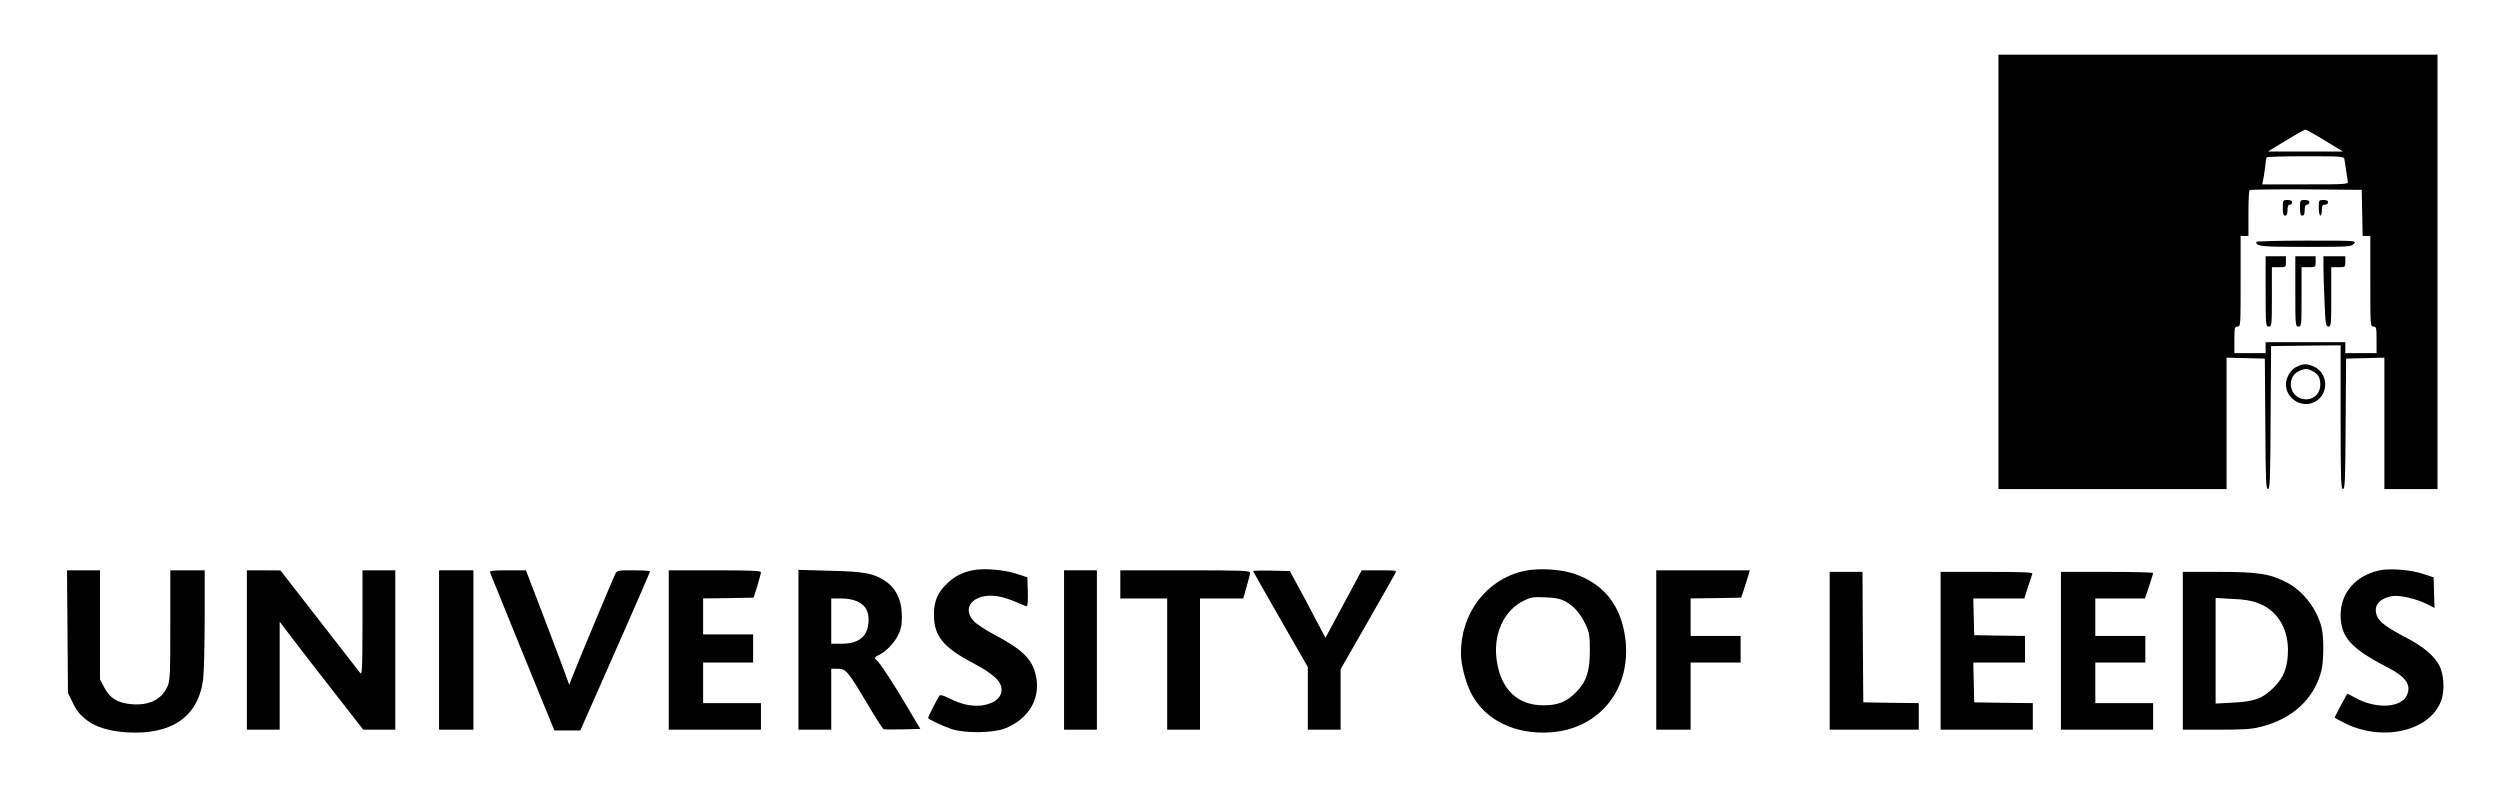 <svg version="1.0" xmlns="http://www.w3.org/2000/svg"
 width="1600pt" height="516pt" viewBox="0 0 1600 516"
 preserveAspectRatio="xMidYMid meet">
<g transform="translate(0,516) scale(0.1,-0.1)"
fill="#000000" stroke="none">
<path d="M12790 3420 l0 -1390 730 0 730 0 0 420 0 421 123 -3 122 -3 3 -418
c2 -360 4 -417 17 -417 13 0 15 62 17 458 l3 457 223 3 222 2 0 -460 c0 -401
2 -460 15 -460 13 0 15 56 17 417 l3 418 123 3 122 3 0 -421 0 -420 170 0 170
0 0 1390 0 1390 -1405 0 -1405 0 0 -1390z m2090 840 l115 -70 -240 0 -240 0
35 22 c127 78 196 118 205 118 6 0 62 -31 125 -70z m124 -117 c2 -10 7 -43 11
-73 4 -30 9 -63 11 -72 5 -17 -13 -18 -271 -18 l-277 0 5 23 c3 12 9 49 13 82
3 33 8 63 11 68 2 4 114 7 248 7 223 0 244 -1 249 -17z m114 -345 l3 -148 24
0 25 0 0 -290 c0 -283 0 -290 20 -290 18 0 20 -7 20 -85 l0 -85 -100 0 -100 0
0 35 0 35 -255 0 -255 0 0 -35 0 -35 -100 0 -100 0 0 85 c0 78 2 85 20 85 20
0 20 7 20 290 l0 290 25 0 25 0 0 143 c0 79 3 147 7 150 4 4 167 6 362 5 l356
-3 3 -147z"/>
<path d="M14610 3830 c0 -38 4 -50 15 -50 10 0 15 11 15 35 0 24 5 35 15 35 8
0 15 7 15 15 0 10 -10 15 -30 15 -29 0 -30 -1 -30 -50z"/>
<path d="M14720 3830 c0 -38 4 -50 15 -50 10 0 15 11 15 35 0 24 5 35 15 35 8
0 15 7 15 15 0 10 -10 15 -30 15 -29 0 -30 -1 -30 -50z"/>
<path d="M14840 3830 c0 -27 5 -50 10 -50 6 0 10 16 10 35 0 28 4 35 20 35 11
0 20 7 20 15 0 10 -10 15 -30 15 -29 0 -30 -1 -30 -50z"/>
<path d="M14440 3612 c0 -29 30 -32 315 -32 279 0 293 1 310 20 18 20 17 20
-303 20 -177 0 -322 -4 -322 -8z"/>
<path d="M14500 3295 c0 -218 1 -225 20 -225 19 0 20 7 20 190 l0 190 45 0
c45 0 45 0 45 35 l0 35 -65 0 -65 0 0 -225z"/>
<path d="M14690 3295 c0 -218 1 -225 20 -225 19 0 20 7 20 190 l0 190 45 0
c45 0 45 0 45 35 l0 35 -65 0 -65 0 0 -225z"/>
<path d="M14870 3453 c0 -38 3 -139 7 -225 6 -145 8 -158 25 -158 17 0 18 12
18 190 l0 190 45 0 c45 0 45 0 45 35 l0 35 -70 0 -70 0 0 -67z"/>
<path d="M14703 2815 c-41 -17 -73 -69 -73 -116 0 -81 83 -143 162 -120 113
34 121 192 12 237 -41 17 -60 17 -101 -1z m97 -30 c36 -19 50 -43 50 -87 0
-67 -60 -110 -125 -88 -79 26 -87 143 -10 176 39 17 50 17 85 -1z"/>
<path d="M6224 1510 c-67 -14 -110 -36 -158 -80 -65 -60 -89 -116 -89 -206 1
-135 59 -207 253 -309 129 -69 180 -116 180 -169 0 -47 -38 -82 -105 -97 -67
-15 -143 -2 -226 40 -42 21 -61 26 -67 18 -11 -14 -72 -134 -72 -142 0 -8 90
-50 150 -71 83 -28 265 -26 342 4 152 61 229 190 198 336 -22 106 -85 169
-268 265 -56 30 -116 69 -132 88 -84 95 18 186 171 154 30 -6 78 -23 107 -36
30 -14 58 -25 63 -25 6 0 9 40 7 93 l-3 92 -70 23 c-77 26 -214 37 -281 22z"/>
<path d="M9751 1505 c-238 -54 -401 -268 -401 -525 0 -71 27 -179 62 -250 86
-176 281 -273 513 -257 314 23 518 280 477 600 -27 211 -135 348 -324 414 -89
31 -236 39 -327 18z m264 -192 c56 -30 99 -78 132 -148 25 -54 28 -70 28 -170
0 -133 -22 -197 -87 -264 -61 -62 -116 -85 -208 -85 -165 -1 -272 99 -300 281
-27 171 43 327 175 390 43 21 61 24 135 20 61 -2 96 -9 125 -24z"/>
<path d="M15230 1510 c-153 -33 -250 -143 -250 -286 0 -140 65 -214 296 -333
121 -62 157 -112 129 -179 -36 -83 -199 -92 -333 -17 -25 14 -46 25 -48 25 -3
0 -55 -96 -82 -151 -1 -3 33 -22 76 -43 247 -115 543 -39 608 157 20 61 15
156 -12 213 -29 61 -102 124 -205 178 -134 70 -179 103 -196 143 -26 64 11
112 98 128 44 8 153 -17 219 -50 l51 -26 -3 98 -3 98 -67 22 c-76 26 -211 37
-278 23z"/>
<path d="M432 1118 l3 -393 27 -55 c30 -62 48 -84 99 -123 55 -41 142 -67 249
-74 289 -18 459 100 490 339 5 40 10 214 10 386 l0 312 -110 0 -110 0 0 -352
c0 -321 -2 -357 -19 -393 -37 -82 -116 -121 -228 -112 -88 7 -140 38 -175 106
l-28 53 0 349 0 349 -105 0 -106 0 3 -392z"/>
<path d="M1580 1000 l0 -510 105 0 105 0 0 345 0 346 83 -109 c45 -59 165
-215 267 -345 l185 -237 103 0 102 0 0 510 0 510 -105 0 -105 0 0 -337 c-1
-321 -2 -337 -18 -316 -9 12 -127 164 -262 337 l-245 315 -107 1 -108 0 0
-510z"/>
<path d="M2810 1000 l0 -510 110 0 110 0 0 510 0 510 -110 0 -110 0 0 -510z"/>
<path d="M3136 1497 c3 -8 96 -238 208 -513 l204 -499 83 0 83 0 223 505 c123
278 223 508 223 513 0 4 -47 7 -105 7 -104 0 -105 0 -119 -27 -14 -28 -251
-595 -278 -667 l-15 -39 -12 34 c-6 19 -68 184 -138 367 l-127 332 -118 0
c-93 0 -116 -3 -112 -13z"/>
<path d="M4280 1000 l0 -510 295 0 295 0 0 85 0 85 -185 0 -185 0 0 130 0 130
160 0 160 0 0 90 0 90 -160 0 -160 0 0 115 0 115 162 2 161 3 24 75 c12 41 23
81 23 88 0 9 -66 12 -295 12 l-295 0 0 -510z"/>
<path d="M5110 1001 l0 -511 105 0 105 0 0 195 0 195 40 0 c54 0 65 -13 186
-216 54 -91 103 -168 109 -171 6 -2 62 -2 123 -1 l112 3 -83 140 c-89 151
-180 290 -197 300 -16 10 -12 21 14 33 43 19 97 74 123 125 20 40 25 65 25
122 0 104 -38 184 -112 230 -74 47 -131 57 -347 62 l-203 6 0 -512z m377 310
c55 -26 77 -67 71 -138 -8 -89 -64 -133 -173 -133 l-65 0 0 145 0 145 63 0
c39 0 77 -7 104 -19z"/>
<path d="M6810 1000 l0 -510 105 0 105 0 0 510 0 510 -105 0 -105 0 0 -510z"/>
<path d="M7170 1420 l0 -90 150 0 150 0 0 -420 0 -420 105 0 105 0 0 420 0
420 138 0 139 0 21 74 c12 41 22 81 22 90 0 14 -43 16 -415 16 l-415 0 0 -90z"/>
<path d="M8020 1505 c0 -2 79 -142 175 -309 l175 -305 0 -200 0 -201 105 0
105 0 0 193 0 194 171 299 c94 164 175 307 180 317 9 16 1 17 -103 17 l-113 0
-116 -216 -116 -216 -76 144 c-41 79 -93 175 -114 213 l-38 70 -118 3 c-64 1
-117 0 -117 -3z"/>
<path d="M10600 1000 l0 -510 110 0 110 0 0 215 0 215 160 0 160 0 0 85 0 85
-160 0 -160 0 0 120 0 120 162 2 161 3 14 40 c7 22 20 61 28 88 l14 47 -300 0
-299 0 0 -510z"/>
<path d="M11710 995 l0 -505 285 0 285 0 0 85 0 85 -177 2 -178 3 -3 418 -2
417 -105 0 -105 0 0 -505z"/>
<path d="M12420 995 l0 -505 295 0 295 0 0 85 0 85 -187 2 -188 3 -3 128 -3
127 166 0 165 0 0 85 0 85 -162 2 -163 3 -3 118 -3 117 164 0 163 0 23 73 c13
39 26 78 28 85 4 9 -58 12 -291 12 l-296 0 0 -505z"/>
<path d="M13190 995 l0 -505 295 0 295 0 0 85 0 85 -185 0 -185 0 0 130 0 130
160 0 160 0 0 85 0 85 -160 0 -160 0 0 120 0 120 159 0 159 0 26 78 c14 42 26
80 26 85 0 4 -133 7 -295 7 l-295 0 0 -505z"/>
<path d="M13970 995 l0 -505 213 0 c179 0 226 3 289 19 201 52 337 177 384
355 16 60 18 212 3 275 -27 118 -115 235 -218 290 -111 59 -186 71 -443 71
l-228 0 0 -505z m482 305 c119 -45 189 -154 191 -295 0 -112 -24 -178 -91
-245 -72 -71 -122 -90 -264 -97 l-108 -6 0 338 0 338 108 -6 c75 -3 124 -11
164 -27z"/>
</g>
</svg>
